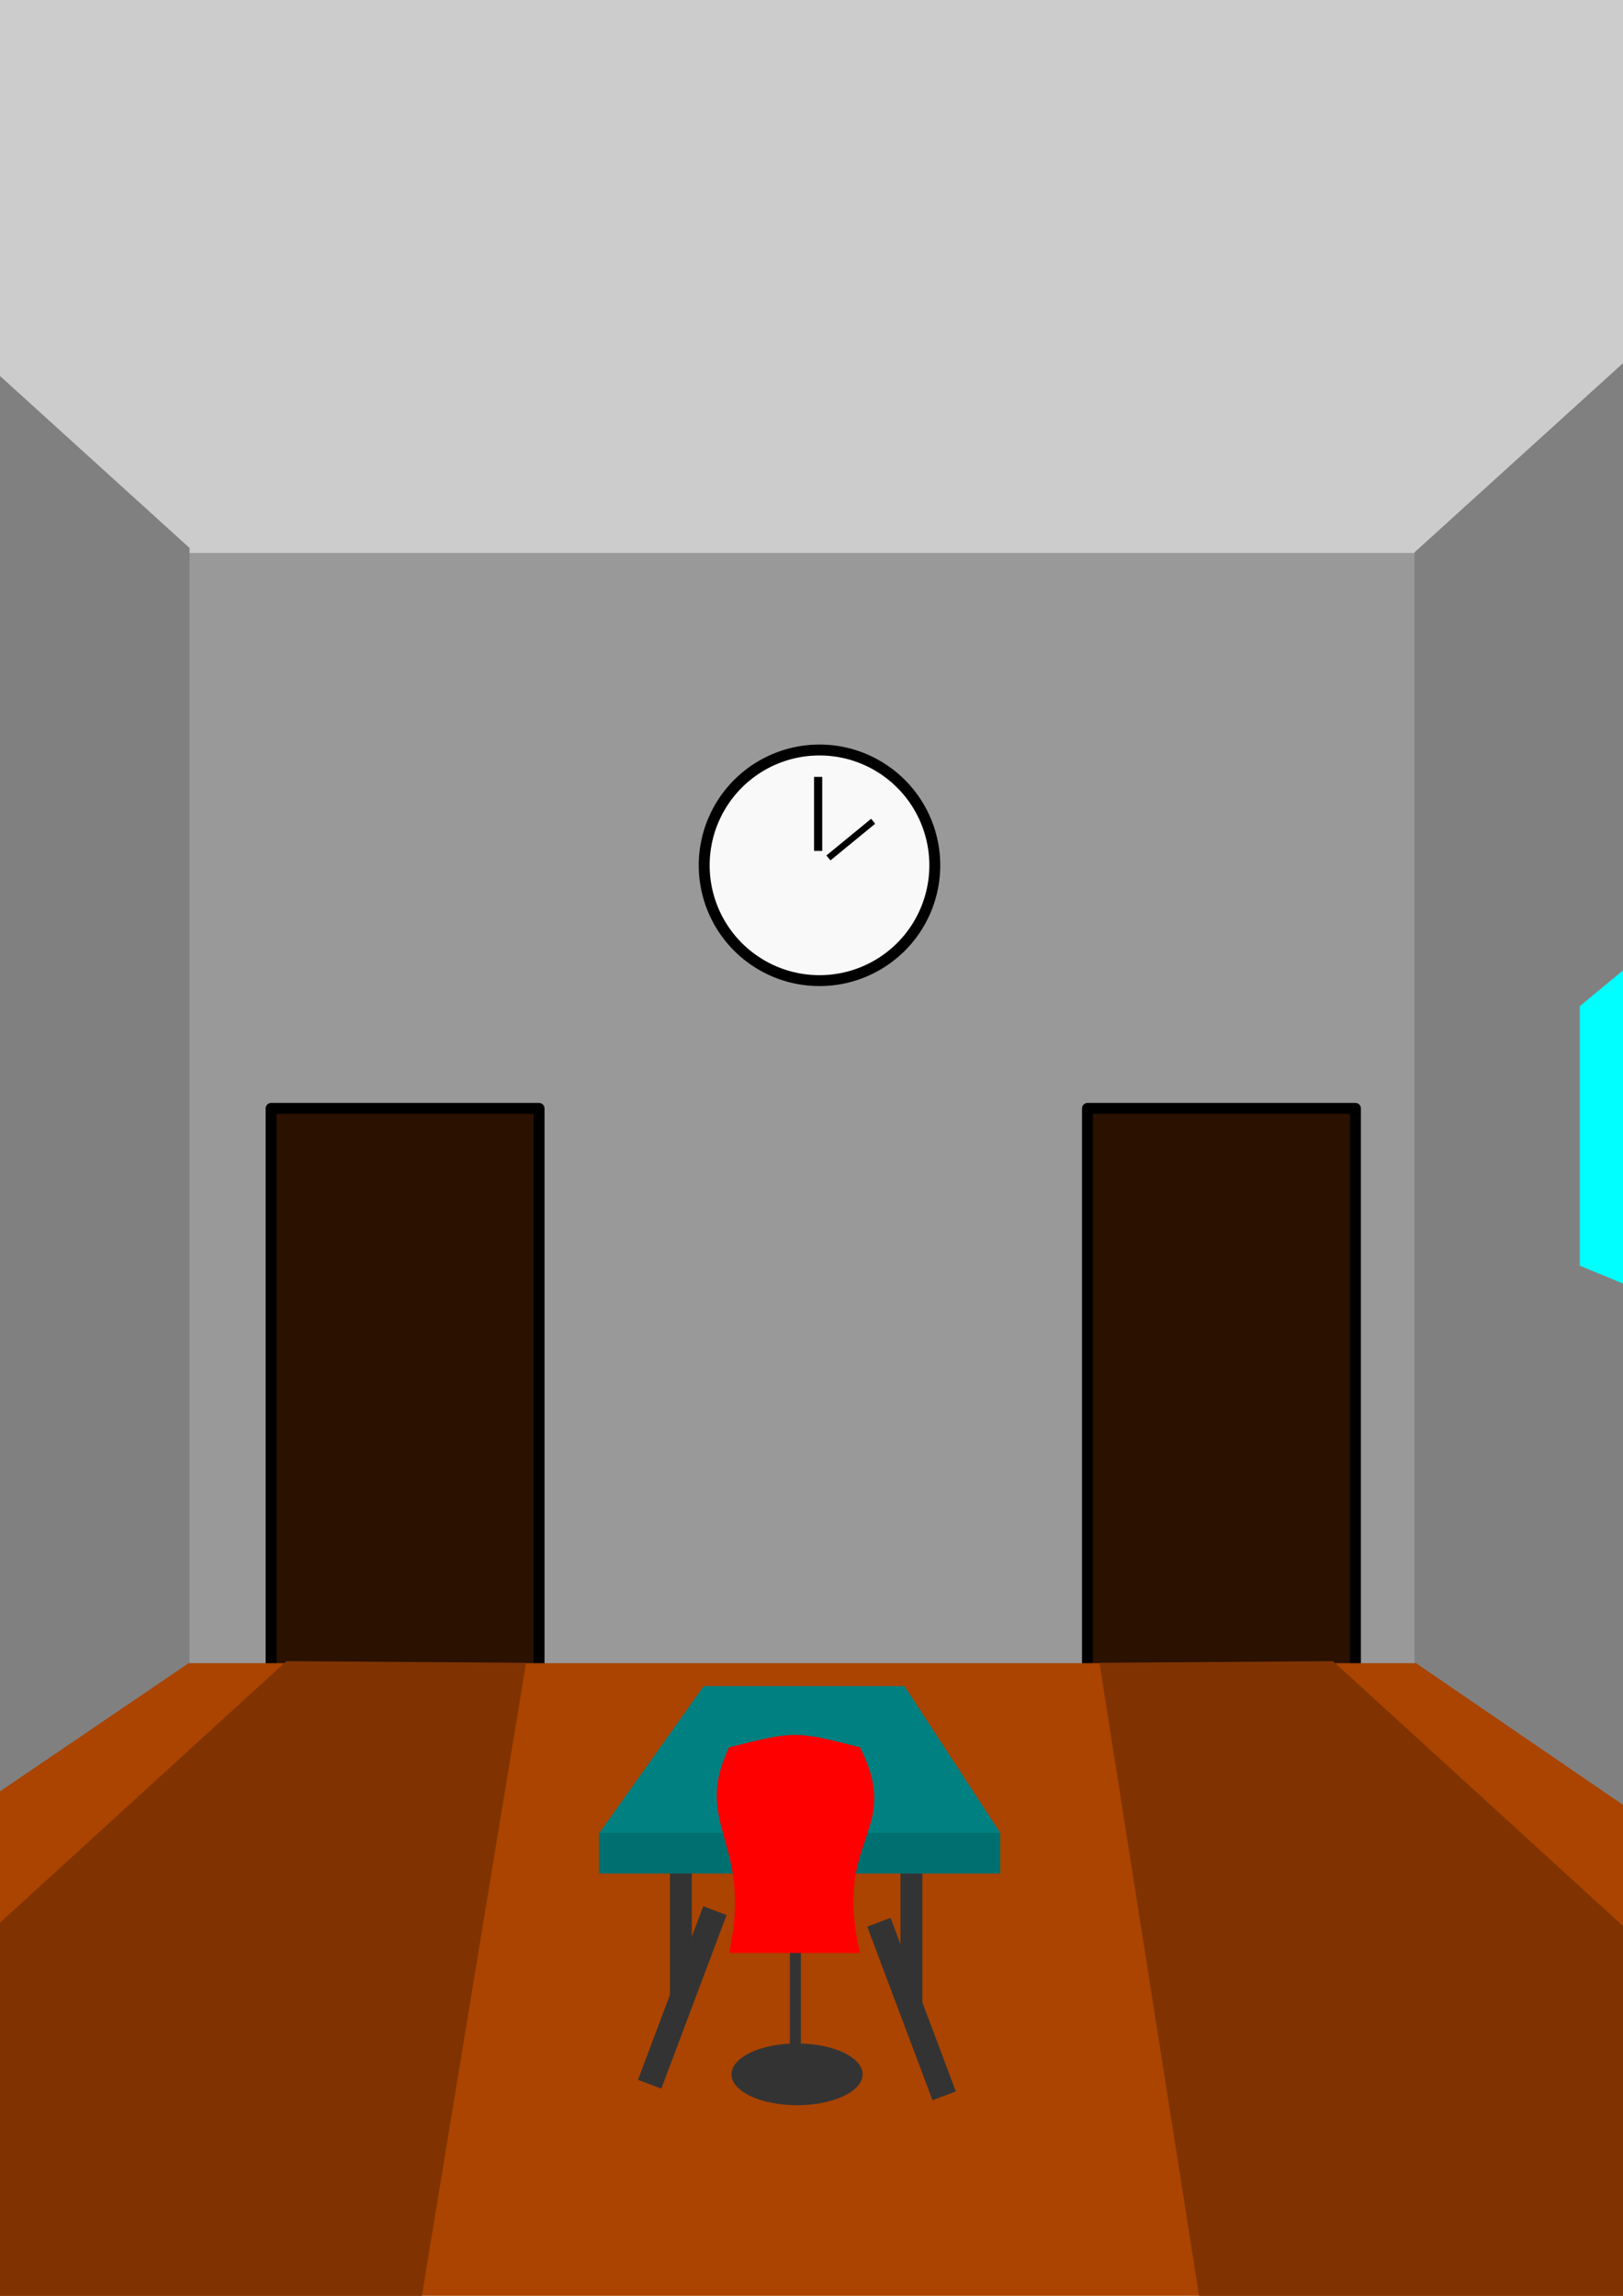 <?xml version="1.0" encoding="UTF-8" standalone="no"?>
<!-- Created with Inkscape (http://www.inkscape.org/) -->

<svg
   xmlns:dc="http://purl.org/dc/elements/1.1/"
   xmlns:cc="http://creativecommons.org/ns#"
   xmlns:rdf="http://www.w3.org/1999/02/22-rdf-syntax-ns#"
   xmlns:svg="http://www.w3.org/2000/svg"
   xmlns="http://www.w3.org/2000/svg"
   xmlns:sodipodi="http://sodipodi.sourceforge.net/DTD/sodipodi-0.dtd"
   xmlns:inkscape="http://www.inkscape.org/namespaces/inkscape"
   width="744.094"
   height="1052.362"
   id="svg4020"
   version="1.1"
   inkscape:version="0.48.2 r9819"
   sodipodi:docname="AttentionBack.svg"
   inkscape:export-filename="C:\Users\Patrick\Dropbox\MyWayToYou\Graphics\AttentionBack.png"
   inkscape:export-xdpi="90"
   inkscape:export-ydpi="90">
  <defs
     id="defs4022" />
  <sodipodi:namedview
     id="base"
     pagecolor="#ffffff"
     bordercolor="#666666"
     borderopacity="1.0"
     inkscape:pageopacity="0.0"
     inkscape:pageshadow="2"
     inkscape:zoom="0.98994952"
     inkscape:cx="392.32267"
     inkscape:cy="292.15698"
     inkscape:document-units="px"
     inkscape:current-layer="layer7"
     showgrid="false"
     inkscape:window-width="1366"
     inkscape:window-height="706"
     inkscape:window-x="-8"
     inkscape:window-y="-8"
     inkscape:window-maximized="1" />
  <g
     inkscape:label="Layer 1"
     inkscape:groupmode="layer"
     id="layer1"
     sodipodi:insensitive="true">
    <rect
       style="fill:#999999;fill-opacity:1;stroke:none"
       id="rect4044"
       width="565.714"
       height="511.429"
       x="85.714"
       y="252.362" />
    <path
       style="fill:#cccccc;fill-opacity:1;stroke:none"
       d="m -478.827,-257.951 1691.024,0 -561.645,511.429 -565.714,0 z"
       id="rect4044-2"
       inkscape:connector-curvature="0"
       sodipodi:nodetypes="ccccc" />
    <path
       style="fill:#808080;fill-opacity:1;stroke:none"
       d="m -478.827,-261.992 565.714,513.157 0,511.429 -565.714,385.714 z"
       id="rect4044-7"
       inkscape:connector-curvature="0"
       sodipodi:nodetypes="ccccc" />
    <path
       style="fill:#808080;fill-opacity:1;stroke:none"
       d="m 648.503,253.186 565.714,-513.157 0,1411.729 -565.714,-387.143 z"
       id="rect4044-9"
       inkscape:connector-curvature="0"
       sodipodi:nodetypes="ccccc" />
    <rect
       style="fill:#2b1100;fill-opacity:1;stroke:#000000;stroke-width:5;stroke-linejoin:round;stroke-miterlimit:4;stroke-opacity:1;stroke-dasharray:none"
       id="rect4161"
       width="122.857"
       height="277.143"
       x="124.286"
       y="508.076" />
    <rect
       style="fill:#2b1100;fill-opacity:1;stroke:#000000;stroke-width:5;stroke-linejoin:round;stroke-miterlimit:4;stroke-opacity:1;stroke-dasharray:none"
       id="rect4161-2"
       width="122.857"
       height="277.143"
       x="498.571"
       y="508.076" />
    <path
       sodipodi:type="arc"
       style="fill:#f9f9f9;fill-opacity:1;stroke:#000000;stroke-width:5;stroke-linejoin:round;stroke-miterlimit:4;stroke-opacity:1;stroke-dasharray:none"
       id="path4737"
       sodipodi:cx="355.71429"
       sodipodi:cy="373.79074"
       sodipodi:rx="52.857143"
       sodipodi:ry="52.857143"
       d="m 408.571,373.791 a 52.857,52.857 0 1 1 -105.714,0 52.857,52.857 0 1 1 105.714,0 z"
       transform="translate(20,22.857)" />
    <rect
       style="fill:#000000;fill-opacity:1;stroke:none"
       id="rect4739"
       width="3.75"
       height="33.929"
       x="373.214"
       y="356.112" />
    <rect
       style="fill:#000000;fill-opacity:1;stroke:none"
       id="rect4739-3"
       width="2.931"
       height="26.518"
       x="543.608"
       y="-70.806"
       transform="matrix(0.634,0.773,-0.773,0.634,0,0)" />
  </g>
  <g
     inkscape:groupmode="layer"
     id="layer4"
     inkscape:label="Floor"
     sodipodi:insensitive="true">
    <path
       style="fill:#aa4400;fill-opacity:1;stroke:none"
       d="m 86.515,762.362 562.684,0 561.429,384.286 -1689.827,0 z"
       id="rect4044-5"
       inkscape:connector-curvature="0"
       sodipodi:nodetypes="ccccc"
       inkscape:export-xdpi="90"
       inkscape:export-ydpi="90"
       inkscape:export-filename="C:\Users\Patrick\Dropbox\MyWayToYou\Graphics\AttentionBack.png" />
    <path
       style="fill:#803300;fill-opacity:1;stroke:none"
       d="m 131.32,761.438 109.854,0.758 -63.387,385.121 -464.67,-4.041 z"
       id="rect3000"
       inkscape:connector-curvature="0"
       sodipodi:nodetypes="ccccc"
       inkscape:export-filename="C:\Users\Patrick\Dropbox\MyWayToYou\Graphics\AttentionBack.png"
       inkscape:export-xdpi="90"
       inkscape:export-ydpi="90" />
    <path
       style="fill:#803300;fill-opacity:1;stroke:none"
       d="m 611.142,761.438 -107.076,0.758 60.609,385.121 464.67,-4.041 z"
       id="rect3000-1"
       inkscape:connector-curvature="0"
       sodipodi:nodetypes="ccccc"
       inkscape:export-filename="C:\Users\Patrick\Dropbox\MyWayToYou\Graphics\AttentionBack.png"
       inkscape:export-xdpi="90"
       inkscape:export-ydpi="90" />
  </g>
  <g
     inkscape:groupmode="layer"
     id="layer3"
     inkscape:label="Windowsnshit"
     sodipodi:insensitive="true">
    <path
       style="fill:#00ffff;fill-opacity:1;stroke:none"
       d="m -404.286,201.648 165.714,137.143 0,300 -165.714,68.571 z"
       id="rect4091"
       inkscape:connector-curvature="0"
       sodipodi:nodetypes="ccccc" />
    <path
       style="fill:#00ffff;fill-opacity:1;stroke:none"
       d="m -98.571,382.535 65.714,54.384 0,118.966 -65.714,27.192 z"
       id="rect4091-4"
       inkscape:connector-curvature="0"
       sodipodi:nodetypes="ccccc" />
    <path
       style="fill:#00ffff;fill-opacity:1;stroke:none"
       d="m 1095.714,225.934 -165.714,137.143 0,300 165.714,68.571 z"
       id="rect4091-3"
       inkscape:connector-curvature="0"
       sodipodi:nodetypes="ccccc" />
    <path
       style="fill:#00ffff;fill-opacity:1;stroke:none"
       d="m 790,406.82 -65.714,54.384 0,118.966 65.714,27.192 z"
       id="rect4091-4-1"
       inkscape:connector-curvature="0"
       sodipodi:nodetypes="ccccc" />
  </g>
  <g
     inkscape:groupmode="layer"
     id="layer5"
     inkscape:label="TableFrame"
     sodipodi:insensitive="true">
    <rect
       style="fill:#333333;fill-opacity:1;stroke:none"
       id="rect3868"
       width="10"
       height="109.286"
       x="307.143"
       y="810.219" />
    <rect
       style="fill:#333333;fill-opacity:1;stroke:none"
       id="rect3868-7"
       width="10"
       height="109.286"
       x="412.857"
       y="814.148" />
    <rect
       style="fill:#333333;fill-opacity:1;stroke:none"
       id="rect3888"
       width="11.429"
       height="85"
       x="609.359"
       y="704.39"
       transform="matrix(0.936,0.352,-0.352,0.936,0,0)" />
    <rect
       style="fill:#333333;fill-opacity:1;stroke:none"
       id="rect3888-4"
       width="11.429"
       height="85"
       x="-72.72"
       y="966.576"
       transform="matrix(-0.936,0.352,0.352,0.936,0,0)" />
  </g>
  <g
     inkscape:groupmode="layer"
     id="layer2"
     inkscape:label="TableTop"
     sodipodi:insensitive="true">
    <path
       style="fill:#008080;fill-opacity:1;stroke:none"
       d="m 322.619,772.888 92.062,0 43.929,67.342 -183.848,0 z"
       id="rect3094"
       inkscape:connector-curvature="0"
       sodipodi:nodetypes="ccccc" />
    <rect
       style="fill:#006f6f;fill-opacity:1;stroke:none"
       id="rect3097"
       width="183.929"
       height="18.571"
       x="274.643"
       y="840.219" />
  </g>
  <g
     inkscape:groupmode="layer"
     id="layer7"
     inkscape:label="ChairStand">
    <rect
       style="fill:#333333;fill-opacity:1;stroke:none"
       id="rect3913"
       width="5.051"
       height="61.114"
       x="362.14"
       y="889.223" />
    <path
       sodipodi:type="arc"
       style="fill:#333333;fill-opacity:1;stroke:none"
       id="path3915"
       sodipodi:cx="379.56482"
       sodipodi:cy="952.86218"
       sodipodi:rx="30.052038"
       sodipodi:ry="14.142136"
       d="m 409.617,952.862 a 30.052,14.142 0 1 1 -60.104,0 30.052,14.142 0 1 1 60.104,0 z"
       transform="translate(-14.142,-2.02)" />
  </g>
  <g
     inkscape:groupmode="layer"
     id="layer6"
     inkscape:label="ChairBack">
    <path
       style="fill:#ff0000;fill-opacity:1;stroke:none"
       d="m 334.286,800.934 c 30.305,-7.576 30.201,-7.576 60,0 19.698,39.396 -12.627,40.243 0,94.286 l -60,0 c 11.112,-51.518 -17.173,-58.425 0,-94.286 z"
       id="rect3909"
       inkscape:connector-curvature="0"
       sodipodi:nodetypes="ccccc" />
  </g>
</svg>
